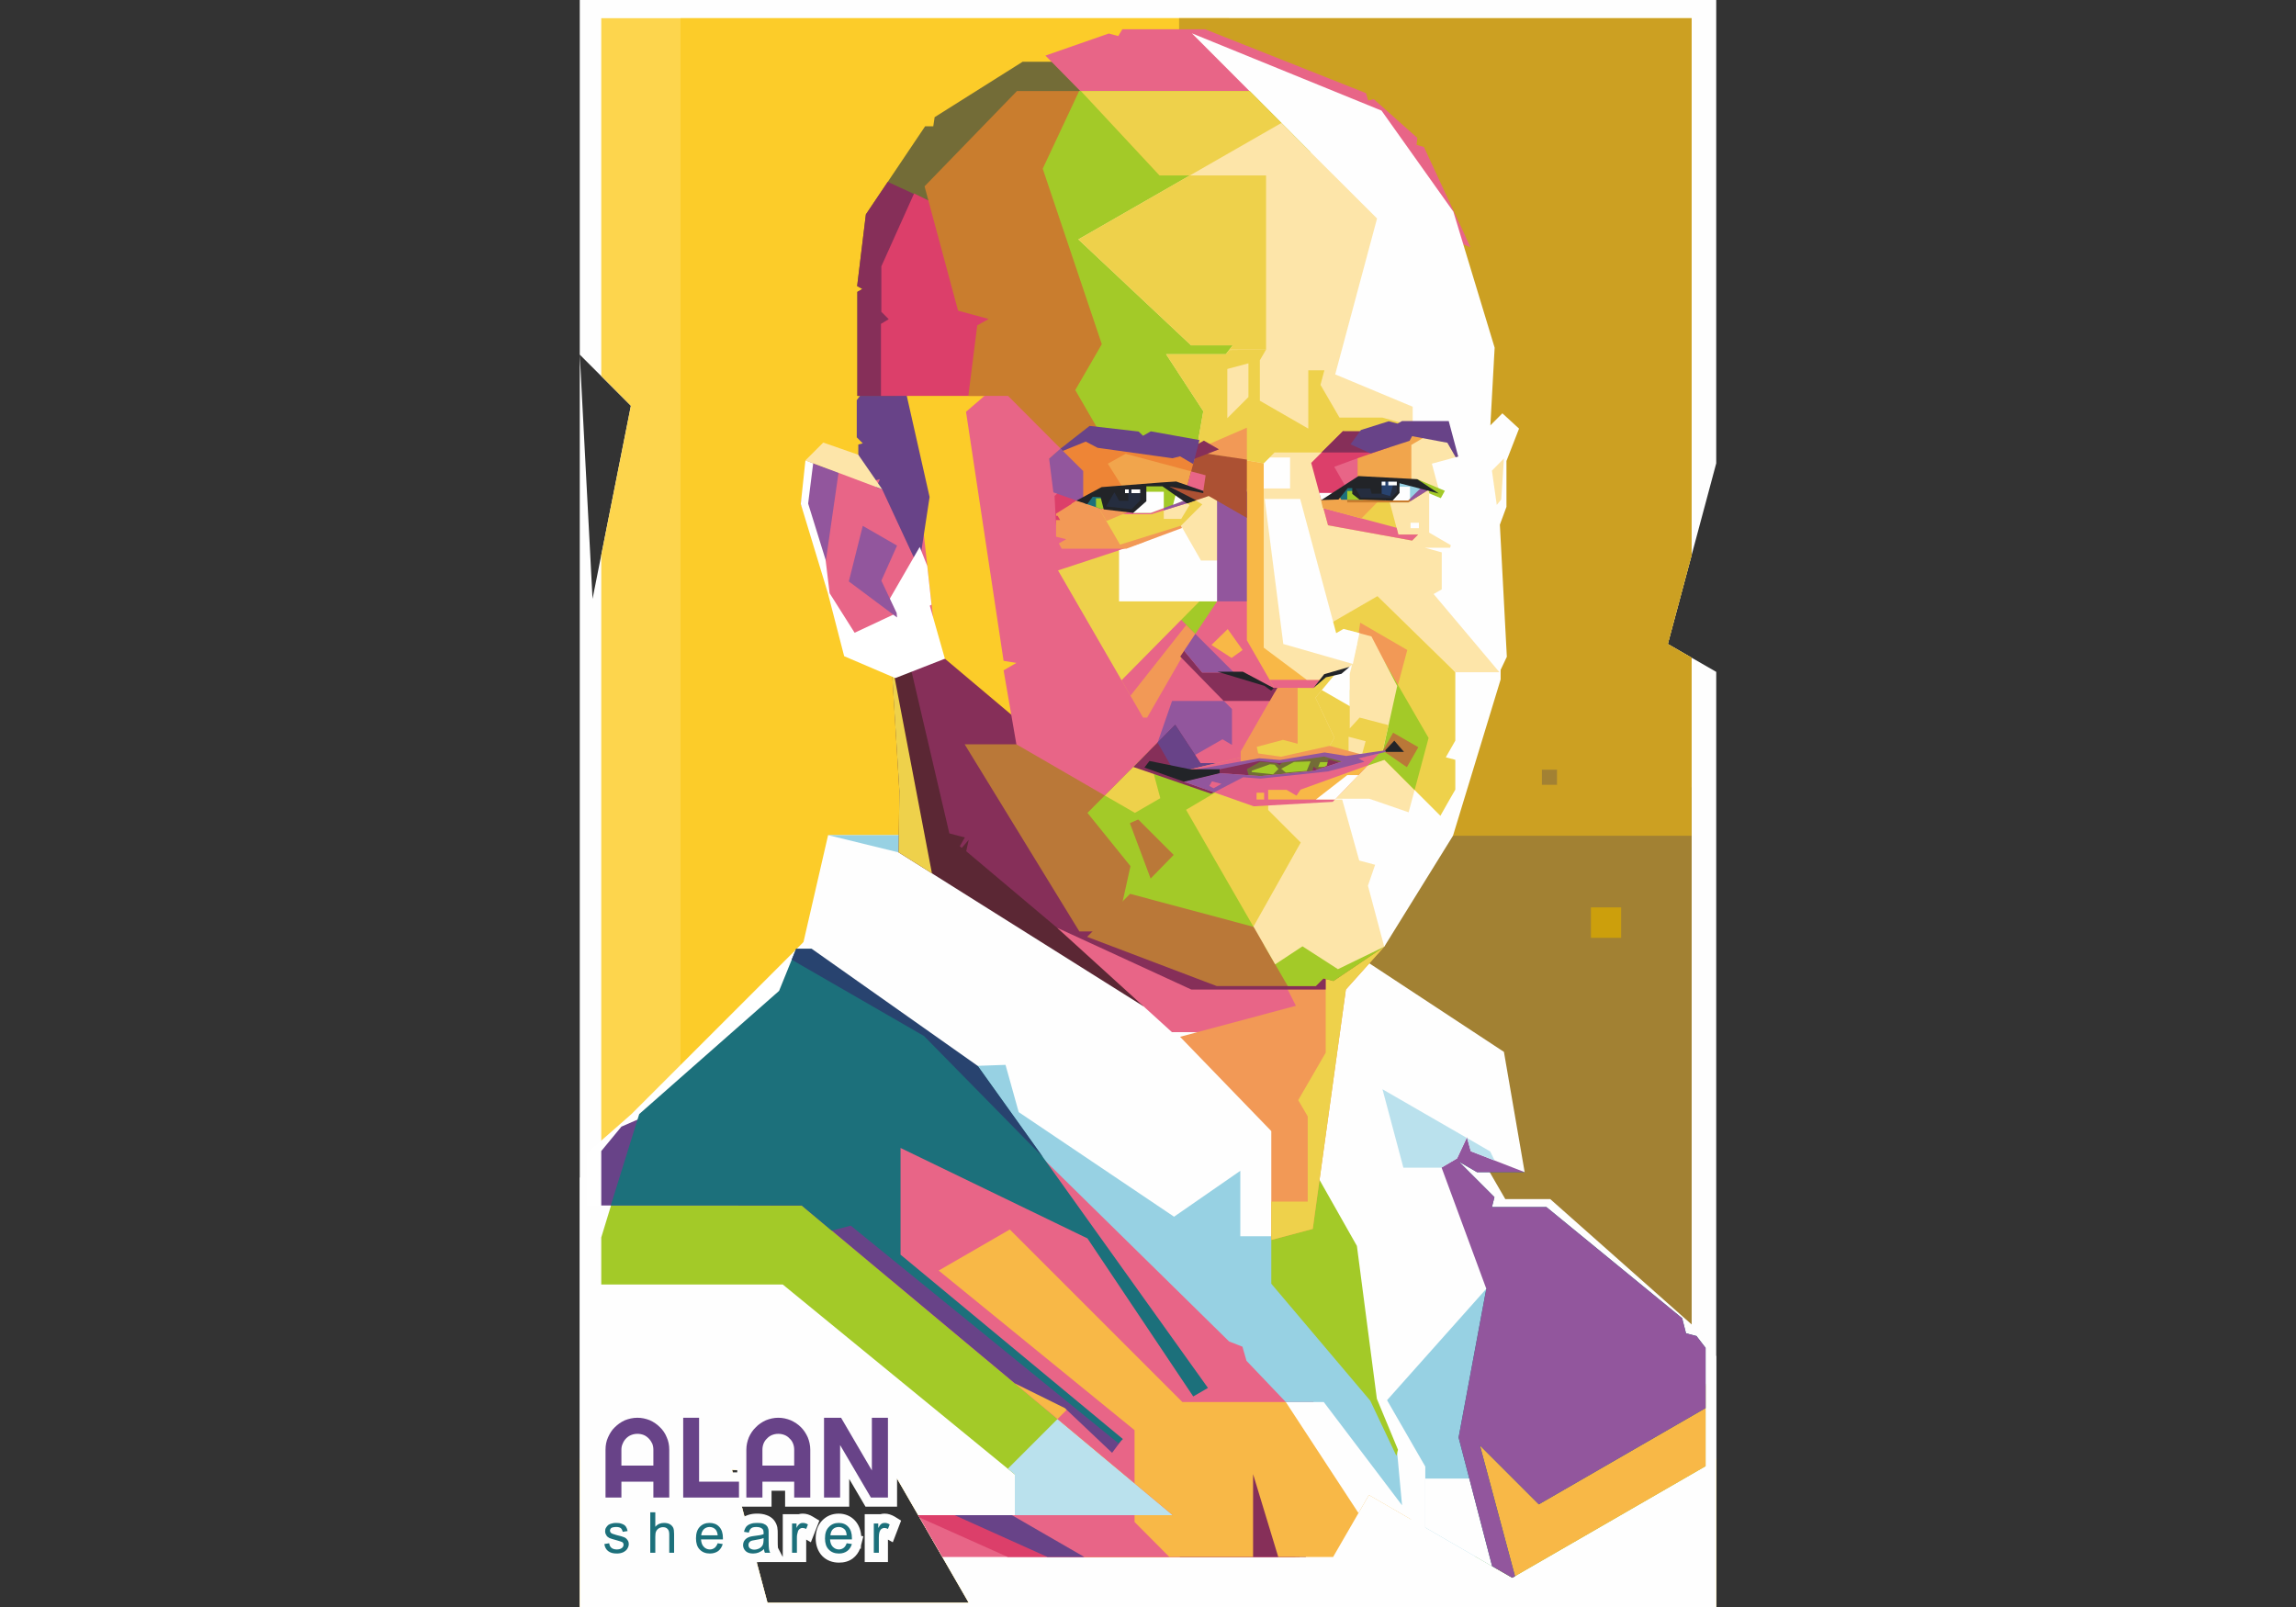 <?xml version="1.0" encoding="utf-8"?>
<svg id="master-artboard" viewBox="0 0 11853 8297" xmlns="http://www.w3.org/2000/svg" width="11853px" height="8297px" version="1.0" style="shape-rendering:geometricPrecision; text-rendering:geometricPrecision; image-rendering:optimizeQuality; fill-rule:evenodd; clip-rule:evenodd">
 
 <rect x="0" y="0" width="11853" height="8297" fill="#333333" stroke="none"/>
 
 <path d="M 0 0 H 11853 V 8297 H 0 V 0 Z" class="fil0" style="fill: none;" transform="matrix(1, 0, 0, 1, 0, 0)"/><path class="fil1" d="M2993 0l5867 0 0 2392 -250 933 250 144 0 4828 -5867 0 0 -6466 264 264 -198 997 -66 -1261 0 -1831zm786 7589l852 45 370 641 -1039 0 -183 -686z" style="fill: rgb(254, 254, 254);" transform="matrix(1, 0, 0, 1, 0, 0)"/><path class="fil2" d="M8733 94l0 2772 -123 459 123 71 0 4137 127 0 0 764 -5867 0 0 -764 111 0 0 -4667 153 -771 -153 -154 0 -1847 5629 0zm-4954 7495l852 45 370 641 -1039 0 -183 -686z" style="fill: rgb(253, 213, 77);" transform="matrix(1, 0, 0, 1, 0, 0)"/><path d="M 6345 94 L 6345 6926 L 3513 6926 L 3513 94 Z" class="fil3" style="fill: rgb(252, 204, 41);" transform="matrix(1, 0, 0, 1, 0, 0)"/><path d="M 8733 7239 L 4967 7239 L 4967 4065 L 8733 4065 Z" class="fil4" style="fill: rgb(162, 129, 51);" transform="matrix(1, 0, 0, 1, 0, 0)"/><path d="M 8733 94 L 8733 2866 L 8610 3325 L 8733 3396 L 8733 4315 L 6087 4315 L 6087 94 Z" class="fil5" style="fill: rgb(204, 160, 34);" transform="matrix(1, 0, 0, 1, 0, 0)"/><path class="fil1" d="M8860 7002l0 1295 -5867 0 0 -2215 126 -157 4864 389 877 688zm-5081 587l852 45 370 641 -1039 0 -183 -686z" style="fill: rgb(254, 254, 254);" transform="matrix(1, 0, 0, 1, 0, 0)"/><path d="M 3243 5934 L 4398 6027 L 6229 7882 L 5239 7832 L 5239 7613 L 4041 6632 L 3104 6632 L 3104 6389 Z" class="fil6" style="fill: rgb(163, 202, 40);" transform="matrix(1, 0, 0, 1, 0, 0)"/><path d="M 5617 7263 L 6120 7772 L 6178 7879 L 5239 7832 L 5239 7613 L 5203 7583 L 5531 7255 Z" class="fil7" style="fill: rgb(186, 225, 237);" transform="matrix(1, 0, 0, 1, 0, 0)"/><path d="M 3029 5955 L 3260 5752 L 4299 4713 L 4543 4853 L 3977 6224 L 3029 6224 Z" class="fil8" style="fill: white;" transform="matrix(1, 0, 0, 1, 0, 0)"/><path d="M 7639 5963 L 7771 6191 L 8003 6191 L 8805 6902 L 8805 7270 L 7327 6019 Z" class="fil1" style="fill: rgb(254, 254, 254);" transform="matrix(1, 0, 0, 1, 0, 0)"/><path d="M 7617 8037 L 7617 7038 L 8805 7144 L 8805 7570 L 7807 8146 Z" class="fil6" style="fill: rgb(163, 202, 40);" transform="matrix(1, 0, 0, 1, 0, 0)"/><path d="M 6459 7282 L 6710 8039 L 4865 8039 L 4740 7823 L 6054 7823 L 5406 7282 Z" class="fil9" style="fill: rgb(232, 101, 135);" transform="matrix(1, 0, 0, 1, 0, 0)"/><path d="M 5203 8039 L 4747 7835 L 4740 7823 L 6054 7823 L 6691 8039 Z" class="fil10" style="fill: rgb(220, 63, 106);" transform="matrix(1, 0, 0, 1, 0, 0)"/><path d="M 6459 7400 L 6742 8039 L 6090 8039 Z" class="fil11" style="fill: rgb(134, 47, 89);" transform="matrix(1, 0, 0, 1, 0, 0)"/><path d="M 6599 8039 L 6469 7611 L 6469 8039 L 5597 8039 L 5548 8010 L 5405 7823 L 6054 7823 L 4607 6615 L 5321 6209 L 6841 6730 L 7285 7845 L 7067 7719 L 6882 8039 Z" class="fil12" style="fill: rgb(248, 184, 71);" transform="matrix(1, 0, 0, 1, 0, 0)"/><path d="M 8805 7570 L 7807 8146 L 7694 8081 L 7501 7361 L 8805 7154 Z" class="fil12" style="fill: rgb(248, 184, 71);" transform="matrix(1, 0, 0, 1, 0, 0)"/><path d="M 7035 7056 L 6638 7239 L 7013 7812 L 7067 7719 L 7390 7906 L 7423 7460 Z" class="fil1" style="fill: rgb(254, 254, 254);" transform="matrix(1, 0, 0, 1, 0, 0)"/><path d="M 7358 7887 L 7358 7572 L 7070 7072 L 7732 6439 L 8117 7004 L 7585 7444 L 7721 8097 Z" class="fil13" style="fill: rgb(151, 209, 227);" transform="matrix(1, 0, 0, 1, 0, 0)"/><path d="M 7358 7887 L 7358 7634 L 7625 7634 L 7721 8097 Z" class="fil1" style="fill: rgb(254, 254, 254);" transform="matrix(1, 0, 0, 1, 0, 0)"/><path class="fil9" d="M6782 7239l-678 0 -891 -891 -367 212 1011 824 0 274 -1718 -1434 -327 0 0 -31 431 -757 1541 171 998 1632zm-925 584l0 35 180 181 -512 0 -374 -216 706 0z" style="fill: rgb(232, 101, 135);" transform="matrix(1, 0, 0, 1, 0, 0)"/><path d="M 5531 7255 L 5087 7015 L 5460 7326 Z" class="fil12" style="fill: rgb(248, 184, 71);" transform="matrix(1, 0, 0, 1, 0, 0)"/><path d="M 7871 6052 L 7625 6052 L 7532 5998 L 7715 6181 L 7702 6232 L 7983 6232 L 8684 6806 L 8704 6884 L 8758 6898 L 8805 6959 L 8805 7270 L 7944 7767 L 7640 7463 L 7821 8138 L 7807 8146 L 7703 8086 L 7530 7422 L 7673 6654 L 7288 5983 L 7573 5872 Z" class="fil14" style="fill: rgb(28, 112, 123);" transform="matrix(1, 0, 0, 1, 0, 0)"/><path d="M 7871 6052 L 7625 6052 L 7532 5998 L 7715 6181 L 7702 6232 L 7983 6232 L 8684 6806 L 8704 6884 L 8758 6898 L 8805 6959 L 8805 7270 L 7944 7767 L 7640 7463 L 7821 8138 L 7807 8146 L 7703 8086 L 7530 7422 L 7673 6654 L 7288 5983 L 7573 5872 Z" class="fil15" style="fill: rgb(146, 86, 157);" transform="matrix(1, 0, 0, 1, 0, 0)"/><path d="M 7027 4946 L 7764 5431 L 7871 6052 L 7593 5944 L 7573 5872 L 7522 5981 L 7442 6028 L 7673 6654 L 7127 7267 L 6464 5738 Z" class="fil1" style="fill: rgb(254, 254, 254);" transform="matrix(1, 0, 0, 1, 0, 0)"/><path class="fil7" d="M7716 5992l-123 -48 -19 -68 119 69 23 47zm-144 -117l-50 106 -80 47 0 1 -197 0 -108 -405 435 251z" style="fill: rgb(186, 225, 237);" transform="matrix(1, 0, 0, 1, 0, 0)"/><path d="M 5222 5822 L 6345 6926 L 6414 6953 L 6435 7026 L 6638 7239 L 6834 7239 L 7238 7772 L 7213 7501 L 6789 6623 L 6582 5744 L 5099 5216 L 4779 5478 Z" class="fil13" style="fill: rgb(151, 209, 227);" transform="matrix(1, 0, 0, 1, 0, 0)"/><path class="fil16" d="M3341 5759l-133 58 -104 126 0 281 1035 0 1099 918 259 128 244 231 45 -60 -1522 -1252 -923 -430zm1587 2064l480 216 190 0 -374 -216 -296 0z" style="fill: rgb(104, 67, 136);" transform="matrix(1, 0, 0, 1, 0, 0)"/><path d="M 4283 4899 L 4110 4899 L 4022 5116 L 3300 5752 L 3153 6224 L 4139 6224 L 4294 6354 L 4392 6328 L 5774 7452 L 5797 7430 L 4649 6478 L 4649 5927 L 5614 6394 L 6160 7210 L 6236 7166 L 5047 5503 L 4967 5109 Z" class="fil14" style="fill: rgb(28, 112, 123);" transform="matrix(1, 0, 0, 1, 0, 0)"/><path d="M 4283 4899 L 4110 4899 L 4087 4955 L 4770 5349 L 5384 5974 L 5047 5503 L 4967 5109 Z" class="fil17" style="fill: rgb(40, 67, 111);" transform="matrix(1, 0, 0, 1, 0, 0)"/><path d="M 6751 5984 L 7005 6433 L 7108 7222 L 7217 7485 L 7209 7517 L 7074 7232 L 6563 6628 L 6563 6262 Z" class="fil6" style="fill: rgb(163, 202, 40);" transform="matrix(1, 0, 0, 1, 0, 0)"/><path d="M 4723 4312 L 4275 4312 L 4147 4868 L 5047 5503 L 5191 5498 L 5259 5742 L 6061 6282 L 6403 6045 L 6403 6383 L 6563 6383 L 6725 5640 Z" class="fil1" style="fill: rgb(254, 254, 254);" transform="matrix(1, 0, 0, 1, 0, 0)"/><path d="M 4671 4312 L 4275 4312 L 4639 4401 Z" class="fil13" style="fill: rgb(151, 209, 227);" transform="matrix(1, 0, 0, 1, 0, 0)"/><path d="M 4597 3332 L 4643 4084 L 4639 4401 L 5902 5195 L 5861 4692 L 4813 3344 Z" class="fil18" style="fill: rgb(91, 39, 52);" transform="matrix(1, 0, 0, 1, 0, 0)"/><path d="M 4601 3407 L 4643 4084 L 4639 4401 L 4811 4509 L 4601 3407 Z" class="fil19" style="fill: rgb(238, 209, 75);" transform="matrix(1, 0, 0, 1, 0, 0)"/><path d="M 6762 4812 L 5457 4790 L 6050 5329 L 6762 5329 Z" class="fil9" style="fill: rgb(232, 101, 135);" transform="matrix(1, 0, 0, 1, 0, 0)"/><path d="M 7146 4888 L 6948 5109 L 6777 6345 L 6563 6402 L 6563 5840 L 6092 5353 L 6690 5193 L 6574 4963 Z" class="fil20" style="fill: rgb(242, 153, 86);" transform="matrix(1, 0, 0, 1, 0, 0)"/><path d="M 7146 4888 L 6948 5109 L 6777 6345 L 6563 6402 L 6563 6204 L 6751 6204 L 6751 5764 L 6702 5680 L 6844 5435 L 6844 4928 Z" class="fil19" style="fill: rgb(238, 209, 75);" transform="matrix(1, 0, 0, 1, 0, 0)"/><path d="M 6844 5109 L 6150 5109 L 5457 4790 L 5613 4587 L 6952 4850 L 6844 4850 Z" class="fil11" style="fill: rgb(134, 47, 89);" transform="matrix(1, 0, 0, 1, 0, 0)"/><path d="M 4691 3403 L 4901 4303 L 4981 4324 L 4955 4369 L 4965 4378 L 5001 4336 L 4988 4395 L 5457 4790 L 5669 4858 L 6068 4404 L 4878 3401 Z" class="fil11" style="fill: rgb(134, 47, 89);" transform="matrix(1, 0, 0, 1, 0, 0)"/><path d="M 4577 2466 L 4288 2384 L 4227 2845 L 4280 3065 L 4392 3321 L 4816 3182 L 4742 2515 Z" class="fil9" style="fill: rgb(232, 101, 135);" transform="matrix(1, 0, 0, 1, 0, 0)"/><path d="M 4178 2384 L 4329 2440 L 4263 2898 L 4134 2602 Z" class="fil15" style="fill: rgb(146, 86, 157);" transform="matrix(1, 0, 0, 1, 0, 0)"/><path d="M 4743 2933 L 4554 2526 L 4524 2517 L 4542 2474 L 4511 2482 L 4431 2365 L 4431 2295 L 4454 2289 L 4423 2258 L 4423 2066 L 4463 2012 L 4674 2012 L 4799 2566 Z" class="fil16" style="fill: rgb(104, 67, 136);" transform="matrix(1, 0, 0, 1, 0, 0)"/><path d="M 4878 3401 L 4622 3501 L 4358 3388 L 4274 3063 L 4134 2602 L 4158 2377 L 4198 2392 L 4172 2600 L 4262 2890 L 4283 3063 L 4412 3267 L 4621 3169 L 4585 3106 L 4748 2824 L 4787 2922 L 4809 3122 L 4800 3127 Z" class="fil8" style="fill: white;" transform="matrix(1, 0, 0, 1, 0, 0)"/><path d="M 4548 1829 L 4550 2401 L 4649 2643 L 4770 3333 L 4813 3344 L 4770 3405 L 4911 3775 L 4866 3807 L 4877 3821 L 4949 3785 L 4929 3834 L 5041 3863 L 5458 3862 L 5151 1985 Z" class="fil15" style="fill: rgb(146, 86, 157);" transform="matrix(1, 0, 0, 1, 624.3, -78.037)"/><path d="M 5898 4809 L 5572 4809 L 4980 3843 L 5404 3843 L 6067 3742 L 6547 4159 L 6534 4843 Z" class="fil21" style="fill: rgb(186, 120, 56);" transform="matrix(1, 0, 0, 1, 0, 0)"/><path d="M 6296 3941 L 6349 3987 L 6536 4726 L 6534 4843 L 6424 4837 L 5786 4698 L 5836 4472 L 5614 4197 L 5773 4037 L 5729 3905 Z" class="fil6" style="fill: rgb(163, 202, 40);" transform="matrix(1, 0, 0, 1, 0, 0)"/><path d="M 6324 4062 L 6123 4181 L 6505 4844 L 6811 4352 L 6613 4078 Z" class="fil19" style="fill: rgb(238, 209, 75);" transform="matrix(1, 0, 0, 1, 0, 0)"/><path d="M 7146 4888 L 6884 5065 L 6832 5052 L 6793 5091 L 6281 5091 L 5612 4837 L 5834 4615 L 6567 4811 L 6832 4658 Z" class="fil21" style="fill: rgb(186, 120, 56);" transform="matrix(1, 0, 0, 1, 0, 0)"/><path d="M 7146 4888 L 6884 5065 L 6832 5052 L 6793 5091 L 6648 5091 L 6527 4882 L 6541 4804 L 6567 4811 L 6653 4762 L 6900 4708 Z" class="fil6" style="fill: rgb(163, 202, 40);" transform="matrix(1, 0, 0, 1, 0, 0)"/><path d="M 5486 319 L 5279 319 L 4825 605 L 4818 652 L 4776 652 L 4470 1107 L 4425 1477 L 4452 1492 L 4426 1507 L 4426 2044 L 4626 2044 L 5776 543 Z" class="fil22" style="fill: rgb(115, 108, 55);" transform="matrix(1, 0, 0, 1, 0, 0)"/><path d="M 4583 939 L 4470 1107 L 4425 1477 L 4452 1492 L 4426 1507 L 4426 2044 L 4626 2044 L 4736 1900 L 4828 1052 Z" class="fil11" style="fill: rgb(134, 47, 89);" transform="matrix(1, 0, 0, 1, 0, 0)"/><path d="M 4828 1052 L 4719 999 L 4550 1375 L 4550 1610 L 4588 1648 L 4548 1672 L 4548 2044 L 5162 2044 L 5162 2765 L 5253 2765 L 5253 1166 Z" class="fil10" style="fill: rgb(220, 63, 106);" transform="matrix(1, 0, 0, 1, 0, 0)"/><path d="M 7591 1276 L 7351 759 L 7313 748 L 7317 712 L 7092 512 L 7063 519 L 7052 481 L 6221 151 L 5794 151 L 5773 186 L 5724 173 L 5397 287 L 5628 522 Z" class="fil9" style="fill: rgb(232, 101, 135);" transform="matrix(1, 0, 0, 1, 0, 0)"/><path d="M 5944 3950 L 5930 3880 L 5703 4107 L 5859 4197 L 5990 4121 Z" class="fil19" style="fill: rgb(238, 209, 75);" transform="matrix(1, 0, 0, 1, 0, 0)"/><path d="M 5871 3653 L 6058 3977 L 6523 3977 L 6646 3521 L 6066 3324 Z" class="fil15" style="fill: rgb(146, 86, 157);" transform="matrix(1, 0, 0, 1, 0, 0)"/><path d="M 6180 3977 L 6223 3977 L 6546 3890 L 6610 3576 L 6269 3570 L 6360 3661 L 6360 3846 L 6311 3817 L 6126 3923 Z" class="fil9" style="fill: rgb(232, 101, 135);" transform="matrix(1, 0, 0, 1, 0, 0)"/><path d="M 6317 3410 L 6066 3324 L 5891 3619 L 6317 3619 Z" class="fil9" style="fill: rgb(232, 101, 135);" transform="matrix(1, 0, 0, 1, 0, 0)"/><path d="M 6171 3273 L 5976 3834 L 5703 4107 L 5247 3843 L 5181 3461 L 5355 3360 L 6128 3170 Z" class="fil9" style="fill: rgb(232, 101, 135);" transform="matrix(1, 0, 0, 1, 0, 0)"/><path d="M 6171 3273 L 5922 3705 L 5901 3705 L 5746 3436 L 5946 3215 L 6128 3170 Z" class="fil20" style="fill: rgb(242, 153, 86);" transform="matrix(1, 0, 0, 1, 0, 0)"/><path d="M 6547 4089 L 6547 4182 L 6715 4350 L 6471 4784 L 6583 4979 L 6724 4886 L 6907 5004 L 7146 4888 L 7269 4288 L 6868 3960 Z" class="fil23" style="fill: rgb(253, 229, 169);" transform="matrix(1, 0, 0, 1, 0, 0)"/><path d="M 6793 4128 L 6929 4128 L 7017 4443 L 7099 4465 L 7062 4573 L 7146 4888 L 7501 4315 L 7747 3508 L 7747 3391 L 7412 3391 L 6853 3937 Z" class="fil1" style="fill: rgb(254, 254, 254);" transform="matrix(1, 0, 0, 1, 0, 0)"/><path d="M 6802 4101 L 6795 4124 L 7069 4124 L 7272 4194 L 7350 3904 L 7083 3860 Z" class="fil23" style="fill: rgb(253, 229, 169);" transform="matrix(1, 0, 0, 1, 0, 0)"/><path d="M 6594 3551 L 6405 3880 L 6405 3948 L 6755 3948 L 6755 3479 Z" class="fil20" style="fill: rgb(242, 153, 86);" transform="matrix(1, 0, 0, 1, 0, 0)"/><path d="M 6113 3360 L 6093 3390 L 6317 3619 L 6555 3619 L 6615 3515 Z" class="fil11" style="fill: rgb(134, 47, 89);" transform="matrix(1, 0, 0, 1, 0, 0)"/><path d="M 6979 3911 L 6532 3934 L 6501 3915 L 6488 3856 L 6623 3820 L 6699 3840 L 6699 3800 L 6699 3737 L 6699 3442 L 7014 3442 Z" class="fil19" style="fill: rgb(238, 209, 75);" transform="matrix(1, 0, 0, 1, 0, 0)"/><path d="M 7694 2196 L 7756 2134 L 7842 2213 L 7777 2380 L 7777 2617 L 7743 2709 L 7779 3391 L 7741 3471 L 7235 3078 L 7235 2014 Z" class="fil1" style="fill: rgb(254, 254, 254);" transform="matrix(1, 0, 0, 1, 0, 0)"/><path d="M 7513 3471 L 7513 3824 L 7464 3910 L 7513 3923 L 7513 4077 L 7487 4122 L 7436 4212 L 7147 3923 L 6909 3974 L 7022 3549 L 6793 3152 L 7132 2991 Z" class="fil19" style="fill: rgb(238, 209, 75);" transform="matrix(1, 0, 0, 1, 0, 0)"/><path d="M 7006 3323 L 7201 3596 L 7265 3356 L 7022 3215 Z" class="fil20" style="fill: rgb(242, 153, 86);" transform="matrix(1, 0, 0, 1, 0, 0)"/><path d="M 7050 3827 L 7146 3414 L 7375 3810 L 7303 4079 L 7147 3923 L 6997 3975 L 7049 3916 L 7116 3893 Z" class="fil6" style="fill: rgb(163, 202, 40);" transform="matrix(1, 0, 0, 1, 0, 0)"/><path d="M 7263 3961 L 7139 3876 L 7192 3783 L 7322 3858 Z" class="fil21" style="fill: rgb(186, 120, 56);" transform="matrix(1, 0, 0, 1, 0, 0)"/><path d="M 6966 3255 L 7080 3286 L 7213 3542 L 7139 3876 L 6947 3918 L 6864 3851 L 6889 3809 L 6791 3602 L 6903 3469 Z" class="fil23" style="fill: rgb(253, 229, 169);" transform="matrix(1, 0, 0, 1, 0, 0)"/><path d="M 7137 3881 L 7072 3890 L 6913 3890 L 6864 3851 L 6889 3809 L 6791 3602 L 6855 3526 L 6968 3563 L 6968 3761 L 7019 3705 L 7168 3744 Z" class="fil19" style="fill: rgb(238, 209, 75);" transform="matrix(1, 0, 0, 1, 0, 0)"/><path d="M 6824 3563 L 6903 3469 L 6934 3365 L 7006 3323 L 6968 3480 L 6968 3646 Z" class="fil1" style="fill: rgb(254, 254, 254);" transform="matrix(1, 0, 0, 1, 0, 0)"/><path d="M 7030 3900 L 7009 3905 L 6962 3895 L 6962 3804 L 7050 3827 Z" class="fil23" style="fill: rgb(253, 229, 169);" transform="matrix(1, 0, 0, 1, 0, 0)"/><path d="M 6280 3940 L 6197 3940 L 6067 3742 L 5851 3960 L 6252 4098 L 6286 4082 Z" class="fil11" style="fill: rgb(134, 47, 89);" transform="matrix(1, 0, 0, 1, 0, 0)"/><path d="M 6280 3940 L 6197 3940 L 6067 3742 L 5976 3834 L 6058 3977 L 6282 3977 Z" class="fil16" style="fill: rgb(104, 67, 136);" transform="matrix(1, 0, 0, 1, 0, 0)"/><path d="M 7481 2253 L 7528 2357 L 7392 2394 L 7433 2547 L 7211 2487 L 7211 2196 Z" class="fil23" style="fill: rgb(253, 229, 169);" transform="matrix(1, 0, 0, 1, 0, 0)"/><path d="M 7296 2513 L 7316 2474 L 7459 2534 L 7438 2572 Z" class="fil6" style="fill: rgb(163, 202, 40);" transform="matrix(1, 0, 0, 1, 0, 0)"/><path d="M 6265 3961 L 6265 4006 L 6509 4039 L 6948 3979 L 6948 3903 L 6825 3888 L 6603 3923 L 6495 3906 Z" class="fil22" style="fill: rgb(115, 108, 55);" transform="matrix(1, 0, 0, 1, 0, 0)"/><path class="fil6" d="M6580 3948l-24 -2 -93 33 -2 7 111 12 28 -28 -20 -22zm288 -13l-53 0 -10 25 63 0 0 -25zm-188 -1l-66 35 24 20 108 -9 20 -49 -86 3z" style="fill: rgb(163, 202, 40);" transform="matrix(1, 0, 0, 1, 0, 0)"/><path class="fil11" d="M6265 3961l0 45 189 26 -17 -61 68 -38 82 6 19 11 18 -20 -3 -10 -18 3 -108 -17 -230 55zm509 27l152 -49 -68 -18 -9 33 -47 20 -21 -16 -7 30z" style="fill: rgb(134, 47, 89);" transform="matrix(1, 0, 0, 1, 0, 0)"/><path d="M 6145 3972 L 6495 3890 L 6613 3907 L 6864 3851 L 7028 3895 L 6947 3918 L 6838 3896 L 6612 3929 L 6501 3920 L 6213 3978 Z" class="fil20" style="fill: rgb(242, 153, 86);" transform="matrix(1, 0, 0, 1, 0, 0)"/><path d="M 6145 3972 L 6405 3911 L 6405 3940 L 6213 3978 Z" class="fil9" style="fill: rgb(232, 101, 135);" transform="matrix(1, 0, 0, 1, 0, 0)"/><path d="M 6112 4036 L 6472 4163 L 6880 4140 L 7120 3890 L 6927 3932 L 6783 3980 L 6507 4007 L 6296 3992 Z" class="fil9" style="fill: rgb(232, 101, 135);" transform="matrix(1, 0, 0, 1, 0, 0)"/><path class="fil12" d="M6892 4128l168 -176 -346 125 -21 31 -51 -30 -95 0 0 50 345 0zm-405 -35l39 0 0 35 -39 0 0 -35z" style="fill: rgb(248, 184, 71);" transform="matrix(1, 0, 0, 1, 0, 0)"/><path d="M 6892 4128 L 7013 4002 L 6955 4002 L 6793 4128 Z" class="fil1" style="fill: rgb(254, 254, 254);" transform="matrix(1, 0, 0, 1, 0, 0)"/><path class="fil15" d="M6112 4036l156 55 150 -78 89 7 349 -37 188 -50 -34 -19 -83 18 -144 48 -276 27 -211 -15 -184 44zm131 22l22 12 41 -23 -49 -13 -14 24z" style="fill: rgb(146, 86, 157);" transform="matrix(1, 0, 0, 1, 0, 0)"/><path d="M 5817 3056 L 5746 3436 L 5836 3592 L 6124 3227 L 6228 3331 L 6387 3056 Z" class="fil9" style="fill: rgb(232, 101, 135);" transform="matrix(1, 0, 0, 1, 0, 0)"/><path d="M 6369 3056 L 6151 3056 L 6026 3128 L 6192 3294 Z" class="fil6" style="fill: rgb(163, 202, 40);" transform="matrix(1, 0, 0, 1, 0, 0)"/><path d="M 6176 3972 L 6501 3915 L 6608 3924 L 6838 3885 L 6950 3903 L 7151 3874 L 7155 3882 L 6936 3934 L 6835 3906 L 6605 3940 L 6501 3929 L 6296 3972 L 6213 3989 Z" class="fil15" style="fill: rgb(146, 86, 157);" transform="matrix(1, 0, 0, 1, 0, 0)"/><path d="M 5151 1985 L 4987 2126 L 5181 3412 L 5790 3512 L 6008 2679 L 5227 1989 Z" class="fil9" style="fill: rgb(232, 101, 135);" transform="matrix(1, 0, 0, 1, 0, 0)"/><path d="M 6824 3244 L 7111 3078 L 7513 3471 L 7741 3471 L 7401 3067 L 7443 3043 L 7443 2852 L 7356 2828 L 7486 2828 L 7490 2815 L 7378 2750 L 7378 2520 L 7028 2520 L 6797 2494 L 6616 2608 Z" class="fil23" style="fill: rgb(253, 229, 169);" transform="matrix(1, 0, 0, 1, 0, 0)"/><path d="M 6055 2415 L 5903 2800 L 5462 2945 L 5790 3512 L 6192 3105 L 6437 3105 L 6437 2415 Z" class="fil19" style="fill: rgb(238, 209, 75);" transform="matrix(1, 0, 0, 1, 0, 0)"/><path d="M 6055 2415 L 5903 2800 L 5777 2841 L 5777 3105 L 6192 3105 L 6437 3105 L 6437 2415 Z" class="fil1" style="fill: rgb(254, 254, 254);" transform="matrix(1, 0, 0, 1, 0, 0)"/><path d="M 6027 2487 L 5992 2575 L 6097 2714 L 6200 2894 L 6403 2894 L 6403 2487 Z" class="fil23" style="fill: rgb(253, 229, 169);" transform="matrix(1, 0, 0, 1, 0, 0)"/><path d="M 7153 2514 L 6813 2553 L 6856 2712 L 7290 2791 L 7321 2760 L 7219 2760 Z" class="fil19" style="fill: rgb(238, 209, 75);" transform="matrix(1, 0, 0, 1, 0, 0)"/><path d="M 6832 2624 L 6856 2712 L 7290 2791 L 7321 2760 L 7219 2760 L 7210 2725 Z" class="fil9" style="fill: rgb(232, 101, 135);" transform="matrix(1, 0, 0, 1, 0, 0)"/><path d="M 6486 2553 L 6283 2491 L 6283 3248 L 6524 3248 Z" class="fil15" style="fill: rgb(146, 86, 157);" transform="matrix(1, 0, 0, 1, 0, 0)"/><path d="M 6283 3105 L 6113 3360 L 6206 3472 L 6363 3472 L 6576 3553 L 6597 3111 L 6593 3105 Z" class="fil9" style="fill: rgb(232, 101, 135);" transform="matrix(1, 0, 0, 1, 0, 0)"/><path d="M 6171 3273 L 6113 3360 L 6206 3472 L 6363 3472 L 6374 3476 Z" class="fil15" style="fill: rgb(146, 86, 157);" transform="matrix(1, 0, 0, 1, 0, 0)"/><path d="M 6358 3397 L 6415 3356 L 6338 3248 L 6254 3330 Z" class="fil12" style="fill: rgb(248, 184, 71);" transform="matrix(1, 0, 0, 1, 0, 0)"/><path d="M 6437 2543 L 6437 3306 L 6578 3551 L 6781 3552 L 6843 3487 L 6562 2286 L 6407 2286 Z" class="fil12" style="fill: rgb(248, 184, 71);" transform="matrix(1, 0, 0, 1, 0, 0)"/><path d="M 6554 3510 L 6578 3551 L 6781 3552 L 6809 3523 L 6809 3510 Z" class="fil9" style="fill: rgb(232, 101, 135);" transform="matrix(1, 0, 0, 1, 0, 0)"/><path d="M 6524 2392 L 6524 3344 L 6746 3510 L 6809 3510 L 6843 3487 L 6967 3443 L 6984 3428 L 6801 3275 L 6712 2576 L 6996 2576 L 6878 2281 L 6487 2288 Z" class="fil23" style="fill: rgb(253, 229, 169);" transform="matrix(1, 0, 0, 1, 0, 0)"/><path d="M 6524 2392 L 6524 2522 L 6660 2522 L 6660 2362 L 6514 2362 Z" class="fil1" style="fill: rgb(254, 254, 254);" transform="matrix(1, 0, 0, 1, 0, 0)"/><path d="M 4999 2044 L 5045 1680 L 5104 1647 L 4946 1604 L 4773 962 L 5250 470 L 5660 470 L 6067 1980 L 5633 2400 L 5477 2377 L 5487 2328 L 5204 2044 Z" class="fil24" style="fill: rgb(201, 125, 46);" transform="matrix(1, 0, 0, 1, 0, 0)"/><path d="M 6615 635 L 6153 172 L 7132 571 L 7503 1093 L 7716 1795 L 7694 2196 L 6994 2196 L 6682 1803 Z" class="fil1" style="fill: rgb(254, 254, 254);" transform="matrix(1, 0, 0, 1, 0, 0)"/><path d="M 5708 2285 L 5551 2014 L 5688 1777 L 5383 871 L 5571 470 L 6451 470 L 6765 785 L 6300 2431 Z" class="fil6" style="fill: rgb(163, 202, 40);" transform="matrix(1, 0, 0, 1, 0, 0)"/><path d="M 5580 470 L 6451 470 L 6676 696 L 6676 906 L 5986 906 Z" class="fil19" style="fill: rgb(238, 209, 75);" transform="matrix(1, 0, 0, 1, 0, 0)"/><path d="M 6900 2336 L 6580 2336 L 6524 2392 L 6257 2346 L 6173 2346 L 6212 2123 L 6020 1829 L 6328 1829 L 6364 1783 L 6149 1783 L 5567 1236 L 6615 635 L 7109 1128 L 6893 1933 L 7293 2100 L 7293 2222 Z" class="fil23" style="fill: rgb(253, 229, 169);" transform="matrix(1, 0, 0, 1, 0, 0)"/><path d="M 6346 1805 L 6364 1783 L 6149 1783 L 5567 1236 L 6142 906 L 6536 906 L 6536 1805 Z" class="fil19" style="fill: rgb(238, 209, 75);" transform="matrix(1, 0, 0, 1, 0, 0)"/><path d="M 6900 2336 L 6580 2336 L 6524 2392 L 6257 2346 L 6173 2346 L 6212 2123 L 6020 1829 L 6328 1829 L 6346 1807 L 6536 1805 L 6504 1860 L 6504 2069 L 6754 2213 L 6754 1912 L 6837 1912 L 6817 1987 L 6915 2156 L 7136 2156 L 7226 2181 L 7226 2242 Z" class="fil19" style="fill: rgb(238, 209, 75);" transform="matrix(1, 0, 0, 1, 0, 0)"/><path d="M 6437 2377 L 6257 2346 L 6236 2346 L 6200 2311 L 6437 2208 Z" class="fil20" style="fill: rgb(242, 153, 86);" transform="matrix(1, 0, 0, 1, 0, 0)"/><path d="M 6529 2576 L 6625 3325 L 6984 3428 L 7018 3269 L 6936 3247 L 6898 3269 L 6712 2576 Z" class="fil1" style="fill: rgb(254, 254, 254);" transform="matrix(1, 0, 0, 1, 0, 0)"/><path d="M 5564 2544 L 5487 2520 L 5444 2561 L 5452 2711 L 5620 2755 Z" class="fil10" style="fill: rgb(220, 63, 106);" transform="matrix(1, 0, 0, 1, 0, 0)"/><path d="M 5559 2585 L 6090 2699 L 6102 2726 L 5815 2833 L 5481 2833 L 5466 2806 L 5504 2784 L 5452 2771 L 5452 2685 L 5473 2685 L 5460 2663 L 5452 2663 L 5452 2652 Z" class="fil20" style="fill: rgb(242, 153, 86);" transform="matrix(1, 0, 0, 1, 0, 0)"/><path d="M 5748 2568 L 5584 2571 L 5532 2600 L 5567 2730 L 5782 2812 Z" class="fil20" style="fill: rgb(242, 153, 86);" transform="matrix(1, 0, 0, 1, 0, 0)"/><path d="M 7132 2571 L 7028 2677 L 6829 2623 L 6816 2564 L 6948 2532 Z" class="fil25" style="fill: rgb(241, 165, 76);" transform="matrix(1, 0, 0, 1, 0, 0)"/><path d="M 5628 2232 L 5501 2295 L 5416 2368 L 5557 2585 L 6177 2532 L 6177 2347 Z" class="fil26" style="fill: rgb(238, 133, 54);" transform="matrix(1, 0, 0, 1, 0, 0)"/><path d="M 6137 2563 L 6207 2604 L 6097 2714 L 5782 2812 L 5680 2636 L 5657 2636 L 5657 2566 Z" class="fil19" style="fill: rgb(238, 209, 75);" transform="matrix(1, 0, 0, 1, 0, 0)"/><path d="M 5712 2690 L 5680 2636 L 5657 2636 L 5657 2585 L 5748 2568 L 5857 2629 Z" class="fil20" style="fill: rgb(242, 153, 86);" transform="matrix(1, 0, 0, 1, 0, 0)"/><path d="M 6097 2578 L 6008 2581 L 6008 2679 L 6098 2679 L 6141 2608 Z" class="fil23" style="fill: rgb(253, 229, 169);" transform="matrix(1, 0, 0, 1, 0, 0)"/><path d="M 6177 2526 L 6177 2441 L 5811 2343 L 5719 2394 L 5808 2536 L 6033 2488 Z" class="fil25" style="fill: rgb(241, 165, 76);" transform="matrix(1, 0, 0, 1, 0, 0)"/><path d="M 5416 2368 L 5475 2316 L 5592 2432 L 5592 2592 L 5559 2585 L 5559 2585 L 5438 2542 Z" class="fil15" style="fill: rgb(146, 86, 157);" transform="matrix(1, 0, 0, 1, 0, 0)"/><path d="M 7261 2210 L 7373 2246 L 7286 2297 L 7286 2501 L 6950 2501 L 6950 2336 Z" class="fil25" style="fill: rgb(241, 165, 76);" transform="matrix(1, 0, 0, 1, 0, 0)"/><path d="M 6176 2334 L 6130 2506 L 6028 2500 L 6008 2556 L 6139 2595 L 6240 2561 L 6437 2674 L 6437 2373 Z" class="fil27" style="fill: rgb(172, 81, 51);" transform="matrix(1, 0, 0, 1, 0, 0)"/><path d="M 6149 2434 L 6130 2506 L 6092 2504 L 6212 2535 L 6224 2454 Z" class="fil9" style="fill: rgb(232, 101, 135);" transform="matrix(1, 0, 0, 1, 0, 0)"/><path d="M 6933 2226 L 7176 2308 L 7008 2366 L 7008 2508 L 6821 2582 L 6769 2390 Z" class="fil10" style="fill: rgb(220, 63, 106);" transform="matrix(1, 0, 0, 1, 0, 0)"/><path d="M 7008 2366 L 7008 2478 L 6957 2528 L 6956 2529 L 6888 2410 Z" class="fil9" style="fill: rgb(232, 101, 135);" transform="matrix(1, 0, 0, 1, 0, 0)"/><path d="M 6878 2560 L 6821 2582 L 6811 2545 L 6878 2545 Z" class="fil1" style="fill: rgb(254, 254, 254);" transform="matrix(1, 0, 0, 1, 0, 0)"/><path d="M 6122 2328 L 6156 2373 L 6293 2320 L 6215 2275 Z" class="fil11" style="fill: rgb(134, 47, 89);" transform="matrix(1, 0, 0, 1, 0, 0)"/><path d="M 7076 2336 L 7055 2226 L 6933 2226 L 6822 2336 Z" class="fil11" style="fill: rgb(134, 47, 89);" transform="matrix(1, 0, 0, 1, 0, 0)"/><path d="M 6145 2593 L 5943 2655 L 5796 2655 L 5857 2629 L 5799 2597 L 6096 2566 Z" class="fil9" style="fill: rgb(232, 101, 135);" transform="matrix(1, 0, 0, 1, 0, 0)"/><path d="M 6145 2593 L 6008 2635 L 6008 2575 L 6096 2566 Z" class="fil15" style="fill: rgb(146, 86, 157);" transform="matrix(1, 0, 0, 1, 0, 0)"/><path d="M 7316 2501 L 7379 2526 L 7271 2594 L 6955 2594 L 6955 2550 Z" class="fil24" style="fill: rgb(201, 125, 46);" transform="matrix(1, 0, 0, 1, 0, 0)"/><path d="M 7348 2513 L 7379 2526 L 7279 2589 L 7279 2513 Z" class="fil15" style="fill: rgb(146, 86, 157);" transform="matrix(1, 0, 0, 1, 0, 0)"/><path d="M 6997 2480 L 7037 2580 L 6924 2580 L 6907 2550 Z" class="fil14" style="fill: rgb(28, 112, 123);" transform="matrix(1, 0, 0, 1, 0, 0)"/><path d="M 7019 2535 L 7037 2580 L 6955 2580 L 6955 2535 Z" class="fil6" style="fill: rgb(163, 202, 40);" transform="matrix(1, 0, 0, 1, 0, 0)"/><path d="M 7223 2482 L 7147 2584 L 7269 2584 L 7340 2515 Z" class="fil13" style="fill: rgb(151, 209, 227);" transform="matrix(1, 0, 0, 1, 0, 0)"/><path d="M 7200 2513 L 7147 2584 L 7269 2584 L 7279 2574 L 7279 2513 Z" class="fil1" style="fill: rgb(254, 254, 254);" transform="matrix(1, 0, 0, 1, 0, 0)"/><path d="M 5709 2563 L 5714 2616 L 5686 2628 L 5600 2599 L 5646 2547 Z" class="fil14" style="fill: rgb(28, 112, 123);" transform="matrix(1, 0, 0, 1, 0, 0)"/><path d="M 5709 2573 L 5714 2616 L 5686 2628 L 5658 2618 L 5658 2573 Z" class="fil6" style="fill: rgb(163, 202, 40);" transform="matrix(1, 0, 0, 1, 0, 0)"/><path d="M 5850 2648 L 5941 2648 L 6121 2581 L 5999 2503 L 5907 2503 Z" class="fil6" style="fill: rgb(163, 202, 40);" transform="matrix(1, 0, 0, 1, 0, 0)"/><path class="fil1" d="M5850 2648l91 0 67 -25 0 -84 -115 0 -43 109zm206 -42l65 -25 -17 -10 -34 -20 -14 55z" style="fill: rgb(254, 254, 254);" transform="matrix(1, 0, 0, 1, 0, 0)"/><path d="M 6981 2520 L 6981 2550 L 7018 2579 L 7189 2585 L 7225 2545 L 7225 2495 L 7428 2548 L 7316 2474 L 7013 2458 L 6821 2582 L 6910 2579 L 6958 2520 Z" class="fil28" style="fill: rgb(34, 36, 40);" transform="matrix(1, 0, 0, 1, 0, 0)"/><path d="M 7211 2487 L 7211 2540 L 7181 2571 L 7025 2569 L 6998 2522 L 7074 2522 L 7081 2549 L 7133 2549 L 7133 2487 L 7135 2487 L 7159 2487 Z" class="fil29" style="fill: rgb(37, 45, 63);" transform="matrix(1, 0, 0, 1, 0, 0)"/><path d="M 7133 2549 L 7133 2487 L 7135 2487 L 7159 2487 L 7196 2487 L 7176 2561 Z" class="fil17" style="fill: rgb(40, 67, 111);" transform="matrix(1, 0, 0, 1, 0, 0)"/><path class="fil1" d="M7133 2487l19 0 0 19 -19 0 0 -19zm34 0l44 0 0 19 -44 0 0 -19z" style="fill: rgb(254, 254, 254);" transform="matrix(1, 0, 0, 1, 0, 0)"/><path d="M 5682 2567 L 5698 2630 L 5850 2648 L 5918 2588 L 5918 2511 L 6001 2511 L 6127 2599 L 6175 2583 L 6036 2512 L 6212 2546 L 6212 2535 L 6072 2486 L 5995 2491 L 5995 2491 L 5687 2515 L 5557 2585 L 5613 2603 L 5641 2565 Z" class="fil28" style="fill: rgb(34, 36, 40);" transform="matrix(1, 0, 0, 1, 0, 0)"/><path d="M 5825 2527 L 5886 2527 L 5886 2584 L 5842 2629 L 5710 2615 L 5753 2542 L 5778 2586 L 5825 2586 Z" class="fil29" style="fill: rgb(37, 45, 63);" transform="matrix(1, 0, 0, 1, 0, 0)"/><path class="fil1" d="M5808 2527l19 0 0 19 -19 0 0 -19zm33 0l45 0 0 19 -45 0 0 -19z" style="fill: rgb(254, 254, 254);" transform="matrix(1, 0, 0, 1, 0, 0)"/><path class="fil28" d="M6576 3553l-160 -85 -131 0 242 73 35 25 14 -13zm349 -74l42 -36 -131 38 -55 71 64 -55 80 -18z" style="fill: rgb(34, 36, 40);" transform="matrix(1, 0, 0, 1, 0, 0)"/><path class="fil28" d="M6112 4036l-204 -73 26 -34 211 43 151 0 0 20 -184 44zm1043 -154l-4 -8 47 -50 50 58 -93 0z" style="fill: rgb(34, 36, 40);" transform="matrix(1, 0, 0, 1, 0, 0)"/><path d="M 6160 2396 L 6192 2272 L 5941 2227 L 5901 2250 L 5878 2228 L 5625 2199 L 5475 2316 L 5487 2328 L 5605 2280 L 5666 2312 L 6053 2366 L 6092 2356 Z" class="fil16" style="fill: rgb(104, 67, 136);" transform="matrix(1, 0, 0, 1, 0, 0)"/><path d="M 7169 2175 L 7026 2220 L 6972 2294 L 7076 2341 L 7277 2276 L 7290 2252 L 7472 2286 L 7515 2361 L 7528 2357 L 7479 2174 L 7238 2174 L 7215 2187 Z" class="fil16" style="fill: rgb(104, 67, 136);" transform="matrix(1, 0, 0, 1, 0, 0)"/><path d="M 6445 1876 L 6445 2050 L 6336 2159 L 6336 1905 Z" class="fil23" style="fill: rgb(253, 229, 169);" transform="matrix(1, 0, 0, 1, 0, 0)"/><path d="M 7282 2699 L 7325 2699 L 7325 2727 L 7282 2727 Z" class="fil1" style="fill: rgb(254, 254, 254);" transform="matrix(1, 0, 0, 1, 0, 0)"/><path d="M 7750 2579 L 7727 2607 L 7702 2430 L 7764 2367 Z" class="fil23" style="fill: rgb(253, 229, 169);" transform="matrix(1, 0, 0, 1, 0, 0)"/><path d="M 4631 3188 L 4382 3002 L 4454 2715 L 4631 2817 L 4550 2998 L 4629 3165 Z" class="fil15" style="fill: rgb(146, 86, 157);" transform="matrix(1, 0, 0, 1, 0, 0)"/><path d="M 4250 2285 L 4158 2377 L 4554 2526 L 4431 2348 Z" class="fil23" style="fill: rgb(253, 229, 169);" transform="matrix(1, 0, 0, 1, 0, 0)"/><path d="M 5833 4250 L 5876 4231 L 6059 4414 L 5940 4536 Z" class="fil21" style="fill: rgb(186, 120, 56);" transform="matrix(1, 0, 0, 1, 0, 0)"/><path d="M 7960 3974 L 8038 3974 L 8038 4052 L 7960 4052 Z" class="fil4" style="fill: rgb(162, 129, 51);" transform="matrix(1, 0, 0, 1, 0, 0)"/><path d="M 8213 4685 L 8369 4685 L 8369 4842 L 8213 4842 Z" class="fil30" style="fill: rgb(204, 159, 12);" transform="matrix(1, 0, 0, 1, 0, 0)"/><path class="fil31" d="M3430 7779l0 36c18,0 34,4 50,12 17,9 30,23 38,41 8,16 10,35 10,53l0 144 -218 0 0 -304 16 0 0 -64 -70 0 0 82 -177 0 0 -294c0,-29 5,-57 16,-83 11,-25 26,-48 46,-67 19,-19 42,-35 67,-45 26,-12 54,-17 83,-17 28,0 56,5 83,17 25,10 47,26 67,45 15,16 28,34 39,53l0 -115 177 0 0 329 149 0 0 -117c0,-29 5,-57 17,-83 11,-25 26,-48 45,-67 19,-19 42,-35 67,-45 26,-12 54,-17 83,-17 29,0 57,5 83,17 25,10 48,26 67,45 16,16 29,34 39,53l0 -115 163 0 84 144 0 -144 177 0 0 506 -163 0 -84 -143 0 143 -331 0 0 -82 -70 0 0 82 -553 0zm-104 -259l0 -35c0,-5 -1,-9 -3,-13 -2,-4 -4,-8 -8,-12 -3,-3 -7,-5 -11,-7 -4,-2 -9,-3 -13,-3 -5,0 -10,1 -14,3 -4,2 -8,4 -11,7 -3,4 -6,8 -8,12 -2,4 -2,8 -2,13l0 35 70 0zm727 0l0 -35c0,-5 -1,-9 -3,-13 -2,-4 -4,-8 -7,-12 -4,-3 -7,-5 -12,-7 -4,-2 -8,-3 -13,-3 -5,0 -9,1 -13,3 -5,2 -8,4 -12,7 -3,4 -5,8 -7,12 -2,4 -3,8 -3,13l0 35 70 0zm-12 519l0 -221 81 0c8,-2 15,-3 22,-3 19,0 36,6 51,15l35 21 -44 112 -24 -14 0 116 -243 0 0 0c-10,2 -20,3 -31,3 -26,0 -51,-7 -70,-24 -19,-18 -29,-41 -29,-67 0,-9 1,-18 4,-26l-7 -1 -8 29 0 17 -5 0c-7,20 -19,37 -36,50 -21,16 -46,22 -72,22 -34,0 -64,-11 -87,-35 -24,-25 -33,-57 -33,-90 0,-34 9,-67 33,-92 22,-24 52,-36 85,-36 33,0 62,12 85,36 20,22 29,50 31,79l8 1 7 -32c4,-16 10,-32 21,-45 11,-15 26,-25 44,-31 16,-6 33,-8 50,-8 17,0 33,2 49,8 14,5 27,13 37,25 9,11 15,24 18,38l0 1c2,11 2,22 2,33l0 34c0,11 0,27 1,37 1,2 1,3 2,4l23 44zm-961 -109c-2,-7 -4,-16 -4,-24 0,-14 4,-28 11,-41 6,-12 15,-22 26,-30 10,-7 20,-12 31,-15 12,-3 24,-5 36,-5 16,0 33,2 48,8 16,7 31,16 41,31 10,13 15,28 18,44l7 47 -5 1c3,9 4,18 4,27 0,18 -5,35 -15,50 -11,16 -25,27 -43,35 -16,7 -33,10 -51,10 -26,0 -53,-6 -74,-22 -21,-17 -33,-40 -37,-65l-9 -48 16 -3zm1366 0l11 2 -12 47 -1 17 -4 0c-8,20 -20,37 -37,50 -21,16 -46,22 -72,22 -33,0 -64,-11 -87,-35 -23,-25 -33,-57 -33,-90 0,-34 9,-67 33,-92 23,-24 52,-36 86,-36 32,0 62,12 84,36 20,22 30,50 32,79zm99 -112c7,-2 14,-3 22,-3 18,0 35,6 51,15l34 21 -43 112 -25 -14 0 116 -120 0 0 -247 81 0z" style="fill: rgb(254, 254, 254);" transform="matrix(1, 0, 0, 1, 0, 0)"/><path class="fil32" d="M3373 7567l0 -82c0,-11 -2,-22 -6,-32 -5,-10 -11,-19 -18,-26 -8,-8 -16,-14 -26,-18 -10,-4 -21,-6 -32,-6 -12,0 -22,2 -32,6 -11,4 -19,10 -27,18 -7,7 -13,16 -17,26 -5,10 -7,21 -7,32l0 82 165 0zm82 165l-82 0 0 -82 -165 0 0 82 -82 0 0 -247c0,-23 4,-44 13,-64 9,-20 20,-38 35,-52 15,-15 32,-27 52,-36 20,-8 42,-13 65,-13 22,0 44,5 64,13 20,9 37,21 52,36 15,14 27,32 35,52 9,20 13,41 13,64l0 247z" style="fill: rgb(104, 67, 136); fill-rule: nonzero;" transform="matrix(1, 0, 0, 1, 0, 0)"/><path d="M 3815 7732 L 3527 7732 L 3527 7320 L 3609 7320 L 3609 7650 L 3815 7650 Z" id="1" class="fil32" style="fill: rgb(104, 67, 136); fill-rule: nonzero;" transform="matrix(1, 0, 0, 1, 0, 0)"/><path id="2" class="fil32" d="M4100 7567l0 -82c0,-11 -2,-22 -6,-32 -4,-10 -10,-19 -18,-26 -7,-8 -16,-14 -26,-18 -10,-4 -21,-6 -32,-6 -11,0 -22,2 -32,6 -10,4 -19,10 -26,18 -8,7 -14,16 -18,26 -4,10 -6,21 -6,32l0 82 164 0zm83 165l-83 0 0 -82 -164 0 0 82 -83 0 0 -247c0,-23 5,-44 13,-64 9,-20 21,-38 36,-52 14,-15 32,-27 52,-36 20,-8 41,-13 64,-13 23,0 44,5 64,13 20,9 38,21 53,36 14,14 26,32 35,52 8,20 13,41 13,64l0 247z" style="fill: rgb(104, 67, 136); fill-rule: nonzero;" transform="matrix(1, 0, 0, 1, 0, 0)"/><path d="M 4584 7732 L 4496 7732 L 4337 7461 L 4337 7732 L 4254 7732 L 4254 7320 L 4342 7320 L 4501 7592 L 4501 7320 L 4584 7320 Z" id="3" class="fil32" style="fill: rgb(104, 67, 136); fill-rule: nonzero;" transform="matrix(1, 0, 0, 1, 0, 0)"/><path class="fil33" d="M3120 7972l25 -4c1,10 5,18 12,24 6,5 16,8 27,8 12,0 21,-3 27,-8 5,-4 8,-10 8,-16 0,-6 -2,-11 -7,-14 -4,-2 -13,-5 -27,-9 -19,-5 -32,-9 -39,-12 -7,-4 -13,-8 -16,-15 -4,-6 -6,-12 -6,-20 0,-7 1,-13 5,-19 3,-5 7,-10 12,-14 4,-3 10,-5 17,-7 6,-2 14,-3 22,-3 12,0 22,1 31,5 9,3 16,8 20,14 4,6 7,13 9,23l-25 4c-2,-8 -5,-14 -10,-19 -6,-4 -13,-6 -23,-6 -12,0 -21,2 -26,5 -5,4 -7,9 -7,14 0,3 1,6 3,9 2,3 5,5 10,7 2,1 10,3 22,7 19,4 31,8 38,11 8,3 13,8 17,14 5,6 7,13 7,22 0,8 -3,16 -8,24 -5,8 -12,13 -22,18 -9,4 -20,6 -32,6 -19,0 -34,-4 -45,-13 -10,-8 -17,-20 -19,-36z" style="fill: rgb(28, 112, 123); fill-rule: nonzero;" transform="matrix(1, 0, 0, 1, 0, 0)"/><path id="1" class="fil33" d="M3357 8017l0 -209 26 0 0 75c12,-14 27,-20 45,-20 11,0 21,2 29,6 9,5 14,11 18,18 4,8 5,20 5,34l0 96 -25 0 0 -95c0,-13 -3,-23 -9,-28 -5,-6 -13,-9 -23,-9 -8,0 -15,2 -22,6 -6,4 -11,9 -14,16 -3,6 -4,16 -4,28l0 82 -26 0z" style="fill: rgb(28, 112, 123); fill-rule: nonzero;" transform="matrix(1, 0, 0, 1, 0, 0)"/><path id="2" class="fil33" d="M3705 7968l26 4c-4,15 -12,27 -23,36 -11,8 -26,13 -43,13 -22,0 -40,-7 -53,-21 -13,-13 -19,-33 -19,-57 0,-26 6,-45 19,-59 13,-14 30,-21 51,-21 20,0 37,6 50,20 13,14 19,33 19,58 0,2 0,4 0,7l-113 0c1,17 6,30 14,38 8,9 19,14 32,14 9,0 17,-3 24,-8 6,-5 12,-13 16,-24zm-85 -41l85 0c-1,-13 -5,-22 -10,-29 -8,-9 -19,-14 -32,-14 -11,0 -21,4 -29,11 -8,8 -13,19 -14,32z" style="fill: rgb(28, 112, 123); fill-rule: nonzero;" transform="matrix(1, 0, 0, 1, 0, 0)"/><path id="3" class="fil33" d="M3944 7998c-9,9 -19,14 -28,18 -8,3 -18,5 -28,5 -17,0 -29,-4 -38,-12 -9,-9 -14,-19 -14,-32 0,-7 2,-14 5,-20 4,-6 8,-11 14,-15 5,-3 11,-6 18,-8 5,-1 13,-3 23,-4 21,-2 36,-5 46,-9 0,-3 0,-5 0,-6 0,-11 -2,-18 -7,-22 -7,-6 -17,-9 -30,-9 -12,0 -21,2 -26,6 -6,4 -11,12 -13,23l-25 -4c2,-10 6,-19 11,-26 5,-6 13,-12 23,-15 10,-4 21,-5 34,-5 13,0 24,1 32,4 8,3 14,7 18,12 4,4 6,10 8,17 1,5 1,12 1,24l0 34c0,24 1,39 2,45 1,7 3,13 6,18l-27 0c-3,-5 -4,-11 -5,-19zm-2 -57c-9,4 -23,7 -42,10 -11,2 -18,3 -23,5 -4,2 -7,5 -10,9 -2,3 -3,7 -3,12 0,6 2,12 7,17 6,4 13,7 23,7 10,0 19,-3 27,-7 7,-4 13,-10 17,-18 2,-5 4,-14 4,-25l0 -10z" style="fill: rgb(28, 112, 123); fill-rule: nonzero;" transform="matrix(1, 0, 0, 1, 0, 0)"/><path id="4" class="fil33" d="M4089 8017l0 -151 23 0 0 23c5,-11 11,-18 16,-21 5,-4 10,-5 16,-5 9,0 18,2 27,8l-9 23c-6,-3 -13,-5 -19,-5 -6,0 -11,2 -15,5 -4,4 -8,8 -9,14 -3,9 -5,19 -5,30l0 79 -25 0z" style="fill: rgb(28, 112, 123); fill-rule: nonzero;" transform="matrix(1, 0, 0, 1, 0, 0)"/><path id="5" class="fil33" d="M4371 7968l27 4c-5,15 -12,27 -24,36 -11,8 -25,13 -43,13 -22,0 -40,-7 -53,-21 -13,-13 -19,-33 -19,-57 0,-26 6,-45 20,-59 13,-14 30,-21 51,-21 20,0 36,6 49,20 13,14 19,33 19,58 0,2 0,4 0,7l-113 0c1,17 6,30 14,38 9,9 19,14 32,14 9,0 17,-3 24,-8 7,-5 12,-13 16,-24zm-84 -41l84 0c-1,-13 -4,-22 -9,-29 -9,-9 -19,-14 -32,-14 -12,0 -22,4 -30,11 -8,8 -12,19 -13,32z" style="fill: rgb(28, 112, 123); fill-rule: nonzero;" transform="matrix(1, 0, 0, 1, 0, 0)"/><path id="6" class="fil33" d="M4511 8017l0 -151 23 0 0 23c6,-11 11,-18 16,-21 5,-4 11,-5 17,-5 9,0 17,2 26,8l-9 23c-6,-3 -12,-5 -18,-5 -6,0 -11,2 -16,5 -4,4 -7,8 -9,14 -3,9 -4,19 -4,30l0 79 -26 0z" style="fill: rgb(28, 112, 123); fill-rule: nonzero;" transform="matrix(1, 0, 0, 1, 0, 0)"/>
</svg>